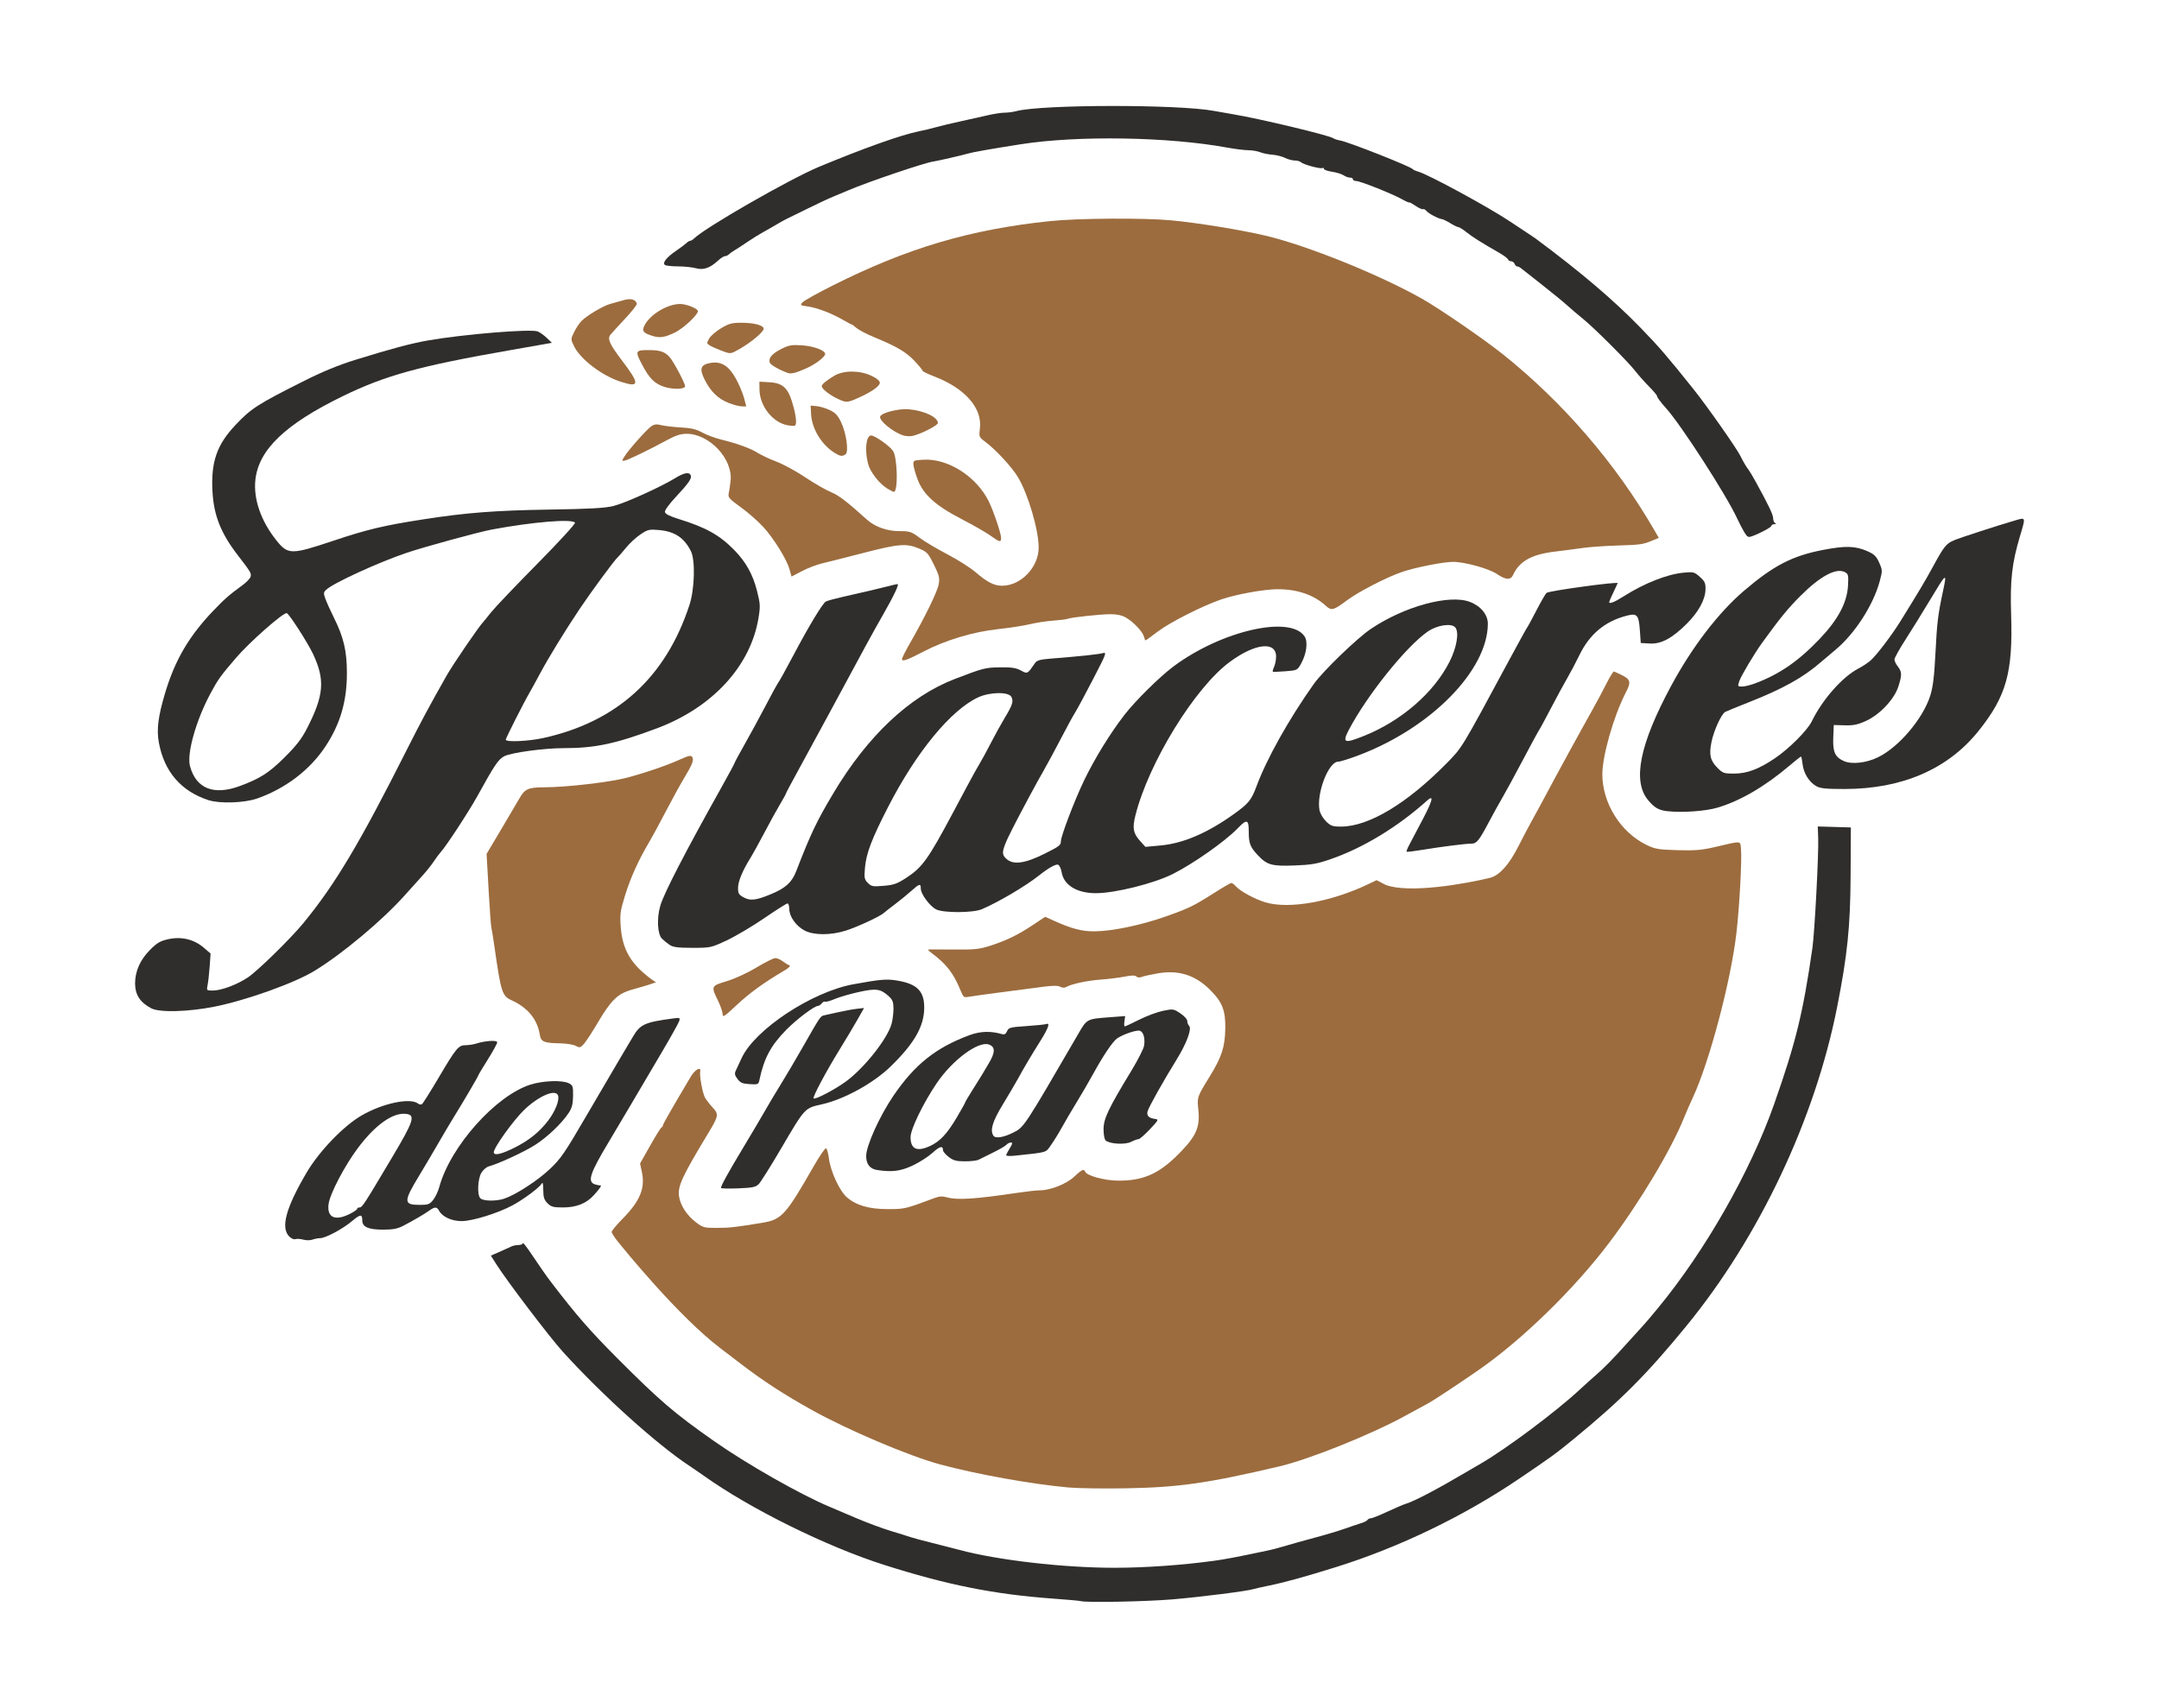<?xml version="1.0" encoding="UTF-8" standalone="no"?>
<!-- Created with Inkscape (http://www.inkscape.org/) -->

<svg
   version="1.1"
   id="svg1"
   width="1264"
   height="1000"
   viewBox="0 0 1264 1000"
   sodipodi:docname="logoConFondoMarron.svg"
   inkscape:export-filename="logoConFondoMarron.png"
   inkscape:export-xdpi="96"
   inkscape:export-ydpi="96"
   inkscape:version="1.4 (86a8ad7, 2024-10-11)"
   xmlns:inkscape="http://www.inkscape.org/namespaces/inkscape"
   xmlns:sodipodi="http://sodipodi.sourceforge.net/DTD/sodipodi-0.dtd"
   xmlns="http://www.w3.org/2000/svg"
   xmlns:svg="http://www.w3.org/2000/svg">
  <defs
     id="defs1" />
  <sodipodi:namedview
     id="namedview1"
     pagecolor="#505050"
     bordercolor="#eeeeee"
     borderopacity="1"
     inkscape:showpageshadow="0"
     inkscape:pageopacity="0"
     inkscape:pagecheckerboard="0"
     inkscape:deskcolor="#505050"
     inkscape:zoom="0.25"
     inkscape:cx="396"
     inkscape:cy="466"
     inkscape:window-width="1366"
     inkscape:window-height="705"
     inkscape:window-x="-8"
     inkscape:window-y="-8"
     inkscape:window-maximized="1"
     inkscape:current-layer="g1" />
  <g
     inkscape:groupmode="layer"
     inkscape:label="Image"
     id="g1">
    <g
       id="g2"
       transform="translate(2.093,5.986)">
      <g
         id="g172"
         inkscape:label="Fondo Marron"
         transform="translate(0,-156)">
        <path
           style="fill:#9c6c3e;fill-opacity:1"
           d="m 526,535.916 c 0,-0.671 1.971,-4.638 4.379,-8.817 8.888,-15.42 16.387,-30.755 17.098,-34.964 0.637,-3.771 0.269,-5.263 -2.859,-11.592 -3.325,-6.729 -3.969,-7.422 -8.738,-9.403 -7.407,-3.078 -11.822,-2.716 -32.716,2.687 -10.266,2.654 -21.14,5.406 -24.165,6.115 -3.025,0.709 -8.243,2.724 -11.595,4.477 l -6.095,3.187 -1.11,-4.053 C 458.566,477.589 451.006,465.358 444.714,458.5 c -3.028,-3.3 -8.937,-8.475 -13.131,-11.5 -6.723,-4.849 -7.559,-5.796 -7.054,-8 0.315,-1.375 0.815,-4.75 1.11,-7.5 1.374,-12.772 -12.379,-27.462 -25.736,-27.49 -3.36,-0.007 -6.319,0.923 -11,3.458 -10.837,5.869 -23.309,11.913 -25.258,12.24 -1.806,0.303 -1.806,0.234 0,-2.617 2.622,-4.14 13.142,-15.906 15.749,-17.614 1.611,-1.056 3.093,-1.196 5.645,-0.534 1.903,0.493 7.06,1.099 11.46,1.346 6.088,0.342 9.076,1.047 12.5,2.951 2.475,1.376 7.503,3.248 11.173,4.158 9.789,2.43 17.029,5.075 21.433,7.832 2.142,1.341 7.118,3.662 11.058,5.158 3.94,1.496 11.561,5.66 16.935,9.253 5.374,3.593 12.05,7.43 14.836,8.526 4.293,1.69 9.512,5.686 21.014,16.088 4.626,4.184 11.757,6.743 18.79,6.743 6.402,0 7.184,0.253 12.054,3.901 2.864,2.146 10.157,6.481 16.207,9.634 6.05,3.153 13.475,7.86 16.5,10.459 6.989,6.006 10.931,8.011 15.7,7.983 C 595.68,492.915 606,482.082 606,470.62 c 0,-10.302 -6.196,-31.367 -12.123,-41.214 -3.6,-5.981 -12.948,-16.096 -19.131,-20.701 -3.696,-2.752 -3.744,-2.876 -3.139,-8.024 1.389,-11.815 -8.861,-23.399 -26.753,-30.236 C 541.084,369.004 538,367.482 538,367.062 c 0,-0.42 -2.138,-3.021 -4.75,-5.779 -4.941,-5.217 -10.333,-8.381 -23.583,-13.84 -4.308,-1.775 -8.924,-4.175 -10.258,-5.335 C 498.076,340.949 496.783,340 496.536,340 c -0.247,0 -2.606,-1.244 -5.242,-2.766 -6.704,-3.868 -14.96,-7.004 -20.485,-7.783 -4.472,-0.63 -4.612,-0.746 -3,-2.466 0.93,-0.993 8.891,-5.419 17.691,-9.837 43.604,-21.89 80.148,-32.725 127,-37.654 16.31,-1.716 55.079,-1.971 71.076,-0.468 15.637,1.469 40.886,5.579 55.424,9.021 24.243,5.74 66.554,22.812 91.5,36.92 10.337,5.846 36.242,23.661 47.5,32.665 35.102,28.076 65.924,63.879 88.321,102.592 l 2.734,4.725 -3.719,1.554 c -5.59,2.335 -6.77,2.502 -20.836,2.945 -7.15,0.225 -16.15,0.864 -20,1.42 -3.85,0.556 -11.238,1.521 -16.419,2.145 -13.551,1.632 -20.693,5.651 -24.365,13.709 -1.39,3.051 -4.296,2.865 -9.415,-0.605 C 869.583,482.919 855.437,479 848.61,479 c -5.709,0 -22.379,3.303 -29.985,5.941 -9.155,3.175 -25.512,11.618 -32.118,16.579 -7.846,5.891 -9.1,6.22 -12.35,3.239 -7.024,-6.442 -16.718,-9.772 -28.362,-9.742 -7.789,0.02 -24.129,2.977 -32.794,5.933 -11.014,3.758 -30.153,13.444 -37.303,18.879 -3.742,2.844 -6.955,5.171 -7.142,5.171 -0.186,0 -0.602,-1.012 -0.924,-2.25 -0.761,-2.923 -6.284,-8.724 -10.659,-11.196 -2.294,-1.296 -5.287,-1.934 -8.959,-1.91 -6.295,0.042 -22.768,1.818 -25.014,2.698 -0.825,0.323 -4.65,0.804 -8.5,1.07 -3.85,0.265 -9.925,1.194 -13.5,2.064 -3.575,0.87 -12.125,2.193 -19,2.941 -14.504,1.577 -30.709,6.471 -43.5,13.139 -9.68,5.046 -12.5,6.03 -12.5,4.36 z"
           id="path150" />
        <path
           style="fill:#9c6b3e"
           d="m 420.99,743.854 c -0.005,-1.295 -1.213,-4.829 -2.685,-7.854 -4.201,-8.637 -4.187,-8.667 5.23,-11.539 4.769,-1.455 12.099,-4.833 17.337,-7.991 4.991,-3.009 9.925,-5.47 10.966,-5.47 1.041,0 2.965,0.833 4.277,1.851 1.312,1.018 3.06,2.076 3.885,2.351 1,0.334 -0.139,1.468 -3.411,3.399 -11.628,6.863 -20.065,13.002 -27.568,20.061 -6.964,6.552 -8.022,7.236 -8.031,5.192 z"
           id="path149" />
        <path
           style="fill:#9c6c3e;fill-opacity:1"
           d="m 335,762.396 c -1.375,-0.751 -5.425,-1.418 -9,-1.481 -9.692,-0.171 -11.377,-0.869 -12.048,-4.996 -1.494,-9.193 -7.09,-15.972 -16.797,-20.349 -5.212,-2.35 -6.003,-4.847 -9.667,-30.54 -0.821,-5.758 -1.691,-11.158 -1.933,-12 -0.242,-0.842 -0.965,-10.872 -1.607,-22.29 l -1.167,-20.76 8.479,-14.24 c 4.664,-7.832 9.548,-16.131 10.853,-18.441 C 305.116,611.986 307.348,611 316.37,611 c 12.896,0 38.765,-3.001 48.63,-5.643 11.255,-3.013 23.232,-7.137 31.406,-10.814 4.661,-2.097 6.079,-2.381 6.727,-1.35 1.14,1.814 0.234,4.219 -4.641,12.306 -2.32,3.85 -7.143,12.625 -10.716,19.5 -3.574,6.875 -7.944,14.939 -9.711,17.92 -6.289,10.607 -10.921,20.805 -14.106,31.056 -2.897,9.326 -3.17,11.238 -2.652,18.585 0.816,11.567 4.685,19.506 13.109,26.902 3.468,3.045 6.931,5.574 7.695,5.62 -18.565,6.861 -21.369,2.376 -33.149,21.916 -3.702,6.325 -7.796,12.684 -9.097,14.131 -2.168,2.412 -2.573,2.517 -4.865,1.265 z"
           id="path148" />
        <path
           style="fill:#9c6c3e;fill-opacity:1"
           d="m 623.5,1020.97 c -21.544,-1.923 -54.249,-7.805 -75.434,-13.567 -18.177,-4.944 -53.56,-19.97 -74.754,-31.745 -16.241,-9.023 -28.738,-17.144 -41.705,-27.098 -4.341,-3.333 -9.741,-7.458 -12,-9.168 C 395.174,920.898 362.951,881.138 359.63,877 c -1.986,-2.475 -3.615,-5.032 -3.621,-5.683 -0.005,-0.651 2.91,-4.147 6.48,-7.769 10.049,-10.198 13.198,-17.766 11.253,-27.039 l -1.101,-5.249 5.854,-10.38 c 3.22,-5.709 6.225,-10.53 6.679,-10.713 0.454,-0.183 0.825,-0.722 0.825,-1.198 0,-0.737 5.156,-9.752 16.426,-28.719 2.321,-3.906 5.982,-5.931 5.424,-3 -0.524,2.756 1.436,13.266 2.925,15.679 0.872,1.414 2.899,3.988 4.505,5.721 3.502,3.779 3.298,4.893 -2.72,14.85 -15.263,25.255 -17.99,31.145 -17.115,36.975 0.813,5.419 4.55,11.138 9.983,15.275 3.99,3.038 4.783,3.249 12.17,3.23 7.491,-0.019 11.141,-0.429 26.402,-2.963 11.624,-1.93 13.765,-4.281 30.5,-33.488 3.3,-5.759 6.45,-10.335 7,-10.168 0.55,0.167 1.328,2.911 1.73,6.098 0.936,7.43 6.181,18.816 10.357,22.483 5.524,4.85 13.128,7.061 24.201,7.037 9.871,-0.021 10.016,-0.056 27.36,-6.536 2.632,-0.983 4.579,-1.095 6.993,-0.403 6.114,1.754 16.306,1.113 41.359,-2.601 5.5,-0.815 11.415,-1.473 13.145,-1.461 6.129,0.041 15.633,-3.718 20.107,-7.954 4.332,-4.101 5.821,-4.804 6.415,-3.03 0.792,2.366 11.37,5.275 19.333,5.318 15.486,0.083 24.863,-4.364 37.56,-17.814 8.6,-9.11 10.529,-14.17 9.355,-24.543 -0.721,-6.375 -0.551,-6.852 6.604,-18.457 7.085,-11.492 8.993,-17.237 9.228,-27.782 0.246,-11.037 -1.68,-15.981 -9.077,-23.295 -8.643,-8.547 -18.349,-11.575 -30.424,-9.492 -3.986,0.688 -8.204,1.625 -9.374,2.082 -1.295,0.507 -2.544,0.416 -3.192,-0.232 -0.752,-0.752 -2.767,-0.732 -6.873,0.07 -3.195,0.624 -9.408,1.4 -13.808,1.725 -8.078,0.597 -17.005,2.488 -20.207,4.28 -1.148,0.643 -2.408,0.617 -3.699,-0.074 -1.368,-0.732 -4.39,-0.725 -10.026,0.024 -4.437,0.59 -15.493,2.036 -24.568,3.215 -9.075,1.178 -17.737,2.387 -19.249,2.685 -2.447,0.483 -2.92,0.118 -4.308,-3.332 -4.224,-10.493 -8.316,-15.784 -17.5,-22.625 -1.292,-0.963 -1.921,-1.782 -1.396,-1.822 0.524,-0.039 7.253,-0.016 14.953,0.051 12.509,0.11 14.829,-0.149 21.787,-2.43 9.34,-3.063 15.742,-6.223 24.779,-12.232 l 6.753,-4.49 4.84,2.184 c 10.834,4.888 16.702,6.409 24.348,6.314 10.233,-0.128 26.587,-3.529 40.728,-8.471 13.911,-4.862 16.826,-6.27 28.979,-13.995 5.068,-3.222 9.611,-5.858 10.095,-5.858 0.484,0 1.708,0.914 2.72,2.032 2.696,2.979 11.179,7.549 17.403,9.375 13.779,4.042 38.417,-0.36 60.105,-10.739 l 4.787,-2.291 5.338,2.765 c 13.964,5.228 46.816,-0.659 61.339,-4.203 5.477,-1.564 11.02,-7.833 16.455,-18.606 2.45,-4.857 6.091,-11.756 8.09,-15.331 1.999,-3.575 5.663,-10.325 8.142,-15 5.83,-10.996 20.668,-38.12 26.805,-49 2.637,-4.675 6.439,-11.793 8.448,-15.818 2.01,-4.025 3.98,-7.175 4.379,-7 10.313,4.519 10.598,5.092 6.535,13.101 -6.869,13.54 -13.353,36.397 -13.353,47.072 -5.9e-4,16.867 10.606,33.901 25.709,41.291 5.139,2.514 6.962,2.83 18.25,3.158 10.34,0.301 14.208,-0.024 22.041,-1.855 15.842,-3.702 14.711,-3.779 15.17,1.034 0.604,6.334 -0.874,33.683 -2.661,49.242 -3.22,28.039 -15.771,75.461 -25.517,96.417 -1.754,3.771 -4.03,8.975 -5.059,11.564 -7.359,18.525 -25.873,49.501 -43.828,73.329 -20.403,27.076 -51.015,56.938 -76.487,74.612 -12.333,8.557 -27.264,18.391 -30.143,19.851 -1.626,0.825 -7.46,3.992 -12.965,7.037 -19.202,10.623 -56.053,25.449 -73.392,29.527 -42.513,9.998 -58.998,12.344 -90.617,12.897 -12.65,0.221 -27.5,2e-4 -33,-0.491 z"
           id="path3" />
      </g>
      <g
         id="g171"
         inkscape:label="Letras"
         transform="translate(0,-156)">
        <path
           style="fill:#9c6c3e;fill-opacity:1"
           d="m 379.792,346.656 c -5.44,-1.721 -6.254,-2.867 -4.466,-6.291 C 378.624,334.048 388.77,328 396.069,328 c 3.382,0 9.341,2.237 10.363,3.891 0.98,1.586 -8.16,10.326 -13.433,12.843 -6.09,2.908 -8.833,3.307 -13.208,1.922 z"
           id="path171" />
        <path
           style="fill:#9c6c3e;fill-opacity:1"
           d="m 419.979,355.208 c -2.487,-0.94 -5.412,-2.248 -6.5,-2.907 -1.844,-1.117 -1.874,-1.39 -0.446,-4 0.843,-1.541 3.973,-4.264 6.956,-6.051 4.666,-2.797 6.35,-3.25 12.068,-3.25 7.401,0 12.943,1.507 12.943,3.52 0,1.755 -7.23,7.883 -13.622,11.546 -5.939,3.403 -5.528,3.362 -11.399,1.143 z"
           id="path170" />
        <path
           style="fill:#9c6c3e;fill-opacity:1"
           d="m 459,368.339 c -4.911,-1.783 -9.901,-4.64 -10.407,-5.957 -0.989,-2.578 1.241,-5.264 6.644,-8.002 4.518,-2.289 6.057,-2.56 12.286,-2.16 6.733,0.432 13.477,2.956 13.477,5.044 0,1.696 -5.666,6.036 -10.938,8.377 -6.318,2.806 -8.977,3.455 -11.062,2.698 z"
           id="path169" />
        <path
           style="fill:#9c6c3e;fill-opacity:1"
           d="m 361.5,373.596 c -11.082,-3.519 -23.805,-13.185 -27.544,-20.923 -1.946,-4.029 -1.946,-4.061 0.09,-8.267 1.124,-2.322 3.106,-5.276 4.403,-6.564 3.258,-3.234 12.779,-8.854 16.757,-9.891 1.812,-0.472 5.226,-1.427 7.587,-2.123 4.346,-1.28 7.115,-0.606 7.962,1.937 0.206,0.617 -2.929,4.635 -6.965,8.929 -4.037,4.294 -7.9,8.539 -8.586,9.435 -1.772,2.315 -0.328,5.509 6.633,14.675 10.744,14.146 10.688,16.294 -0.337,12.793 z"
           id="path166" />
        <path
           style="fill:#9c6c3e;fill-opacity:1"
           d="m 386.33,376.359 c -5.285,-1.867 -8.237,-4.833 -12.187,-12.243 C 369.542,355.485 369.724,355 377.566,355 c 6.949,0 9.752,0.977 12.609,4.397 2.398,2.87 8.827,15.078 8.821,16.749 -0.007,1.914 -7.493,2.04 -12.666,0.213 z"
           id="path165" />
        <path
           style="fill:#9c6c3e;fill-opacity:1"
           d="M 488.384,383.545 C 483.54,381.26 479,377.666 479,376.116 c 0,-1.075 2.661,-3.283 7.322,-6.077 5.412,-3.244 14.784,-3.268 21.645,-0.054 3.331,1.56 5.033,2.971 5.033,4.174 0,1.817 -4.311,4.982 -11.015,8.085 -7.987,3.698 -8.432,3.74 -13.601,1.301 z"
           id="path162" />
        <path
           style="fill:#9c6c3e;fill-opacity:1"
           d="m 424.581,385.986 c -6.178,-2.412 -10.567,-6.628 -14.033,-13.479 -3.353,-6.626 -2.535,-8.995 3.454,-10.007 6.205,-1.048 10.627,1.74 14.789,9.325 1.865,3.399 3.985,8.429 4.71,11.178 l 1.318,4.998 -2.659,-0.047 c -1.463,-0.026 -4.873,-0.911 -7.578,-1.967 z"
           id="path159" />
        <path
           style="fill:#9c6c3e;fill-opacity:1"
           d="m 459,399.013 c -8.739,-1.593 -16.335,-11.253 -16.447,-20.916 L 442.5,373.5 l 5.5,0.302 c 8.7,0.478 11.61,3.443 14.584,14.86 1.563,6.001 1.815,10.015 0.666,10.605 -0.412,0.212 -2.325,0.098 -4.25,-0.253 z"
           id="path157" />
        <path
           style="fill:#9c6c3e;fill-opacity:1"
           d="m 526.953,405.03 c -5.921,-1.74 -14.555,-8.725 -13.754,-11.127 0.743,-2.23 10.877,-4.787 16.801,-4.24 9.061,0.837 17,4.594 17,8.045 0,1.416 -10.413,6.678 -15,7.58 -1.375,0.27 -3.646,0.155 -5.047,-0.257 z"
           id="path155" />
        <path
           style="fill:#9c6c3e;fill-opacity:1"
           d="M 486.5,415.141 C 478.919,410.464 473.21,401.055 472.762,392.5 l -0.262,-5 3.5,0.318 c 1.925,0.175 5.395,1.219 7.711,2.32 3.321,1.579 4.731,3.103 6.676,7.213 3.081,6.513 4.543,17.447 2.505,18.738 -2.014,1.275 -3.034,1.124 -6.391,-0.947 z"
           id="path153" />
        <path
           style="fill:#9c6c3e;fill-opacity:1"
           d="m 517.439,436.126 c -4.777,-2.913 -10.122,-9.81 -11.335,-14.627 C 504.043,413.314 504.969,405 507.941,405 c 2.138,0 10.667,5.995 12.741,8.956 2.649,3.782 3.112,24.054 0.549,24.041 -0.402,-0.002 -2.109,-0.844 -3.792,-1.871 z"
           id="path152" />
        <path
           style="fill:#9c6c3e;fill-opacity:1"
           d="m 577.673,463.573 c -2.651,-1.885 -10.3,-6.262 -16.997,-9.727 -15.153,-7.841 -22.333,-14.378 -25.64,-23.345 -1.217,-3.3 -2.285,-7.121 -2.374,-8.492 -0.154,-2.372 0.136,-2.508 6.024,-2.827 14.282,-0.774 30.833,9.8 38.065,24.319 2.706,5.432 7.249,18.855 7.249,21.418 0,2.802 -0.704,2.653 -6.327,-1.345 z"
           id="path151" />
        <path
           style="fill:#302e2c"
           d="m 974,624.982 c -4.995,-0.575 -7.505,-2.026 -11.213,-6.482 -9.296,-11.169 -4.928,-32.758 13.553,-67 12.3,-22.789 27.643,-42.795 42.66,-55.625 17.254,-14.741 28.244,-20.416 46.241,-23.875 13.193,-2.536 18.938,-2.36 26.048,0.796 3.927,1.743 5.151,2.944 6.8,6.671 1.942,4.389 1.953,4.761 0.336,10.789 -3.758,14.006 -14.608,30.833 -25.949,40.243 -2.651,2.2 -6.431,5.4 -8.398,7.11 -10.453,9.088 -22.104,15.593 -42.078,23.494 -6.875,2.72 -13.175,5.294 -14,5.721 -2.291,1.185 -6.761,10.953 -8.111,17.724 -1.496,7.499 -0.708,10.831 3.57,15.109 3.094,3.094 3.81,3.339 9.691,3.317 7.594,-0.028 14.466,-2.606 23.85,-8.947 8.247,-5.572 19.024,-16.336 21.557,-21.529 6.295,-12.909 17.893,-26.074 27.333,-31.026 2.536,-1.33 5.814,-3.505 7.285,-4.833 3.525,-3.182 12.329,-14.779 17.282,-22.763 11.161,-17.992 14.259,-23.196 19.276,-32.378 6.416,-11.743 7.571,-13.173 12.248,-15.164 3.461,-1.474 25.478,-8.628 35.77,-11.624 6.238,-1.816 6.155,-2.088 2.788,9.161 -4.735,15.82 -5.862,25.802 -5.206,46.127 1.09,33.77 -2.805,47.668 -19.05,67.972 -17.906,22.379 -44.738,34.017 -78.451,34.025 -11.001,0.003 -14.243,-0.326 -16.609,-1.684 -4.172,-2.394 -7.381,-7.548 -7.974,-12.802 -0.28,-2.481 -0.708,-4.511 -0.952,-4.511 -0.244,0 -3.328,2.447 -6.853,5.438 -14.227,12.07 -28.796,20.565 -41.943,24.458 -7.133,2.112 -20.85,3.082 -29.5,2.086 z m 123.409,-31.569 c 12.28,-6.013 26.41,-22.719 30.606,-36.187 1.568,-5.032 2.326,-11.26 3.008,-24.726 0.912,-18.012 1.466,-22.562 4.428,-36.399 2.421,-11.312 2.228,-11.163 -8.32,6.399 -3.964,6.6 -10.103,16.5 -13.642,22 -3.539,5.5 -6.447,10.727 -6.463,11.615 -0.015,0.888 0.873,2.759 1.973,4.158 2.442,3.104 2.489,4.983 0.295,11.777 -2.397,7.422 -10.861,16.407 -18.898,20.062 -4.881,2.22 -7.383,2.739 -12.5,2.594 l -6.397,-0.181 -0.296,7.344 c -0.339,8.418 0.991,11.404 6.121,13.736 4.651,2.114 13.196,1.182 20.084,-2.19 z m -71.895,-43.289 c 14.301,-5.38 25.336,-13.002 37.823,-26.124 10.653,-11.194 15.935,-21.127 16.494,-31.013 0.348,-6.159 0.179,-6.912 -1.782,-7.961 -5.088,-2.723 -14.443,2.271 -26.088,13.927 -7.387,7.394 -11.834,12.842 -22.484,27.547 -4.46,6.158 -12.177,19.111 -13.256,22.25 -1.08,3.142 -1.028,3.25 1.595,3.25 1.492,0 4.956,-0.844 7.698,-1.876 z"
           id="path122" />
        <path
           style="fill:#302e2c"
           d="m 389.902,703.243 c -1.429,-0.959 -3.429,-2.587 -4.445,-3.617 -2.639,-2.677 -3.11,-11.847 -0.989,-19.241 2.075,-7.233 14.613,-31.494 36.182,-70.013 4.043,-7.22 7.351,-13.374 7.351,-13.675 0,-0.301 2.637,-5.194 5.86,-10.873 3.223,-5.679 8.687,-15.725 12.141,-22.325 3.454,-6.6 6.619,-12.45 7.033,-13 1.028,-1.366 4.469,-7.531 9.209,-16.5 9.308,-17.613 17.395,-30.983 19.257,-31.835 1.1,-0.503 5.375,-1.67 9.5,-2.591 10.845,-2.424 23.938,-5.503 28.116,-6.613 1.989,-0.528 3.907,-0.961 4.263,-0.961 1.111,0 -2.166,6.895 -8.752,18.417 -6.043,10.571 -9.385,16.7 -31.676,58.083 -5.333,9.9 -13.128,24.237 -17.324,31.86 C 461.433,607.983 458,614.45 458,614.729 c 0,0.28 -1.52,3.043 -3.378,6.14 -1.858,3.097 -5.983,10.581 -9.166,16.631 -3.184,6.05 -6.777,12.581 -7.986,14.514 C 432.703,659.637 430,666.077 430,669.809 c 0,3.368 0.437,4.111 3.34,5.675 3.864,2.081 7.179,1.696 15.739,-1.826 8.666,-3.566 12.411,-6.938 14.937,-13.451 8.622,-22.233 12.003,-29.329 21.775,-45.706 20.06,-33.621 44.579,-56.716 70.997,-66.875 16.765,-6.447 17.951,-6.753 26.622,-6.872 6.645,-0.091 9.292,0.305 12.122,1.815 3.986,2.127 3.854,2.195 8.344,-4.31 1.106,-1.603 2.963,-2.118 9.5,-2.635 16.569,-1.311 27.202,-2.425 29.918,-3.133 2.726,-0.711 2.596,-0.348 -5.41,15.141 -4.512,8.728 -9.273,17.574 -10.58,19.658 -1.307,2.084 -5.109,9.059 -8.447,15.5 -3.339,6.441 -7.759,14.636 -9.823,18.211 -2.064,3.575 -5.909,10.55 -8.545,15.5 -16.738,31.429 -17.239,32.79 -13.387,36.379 3.97,3.699 10.818,2.781 22.4,-3.004 8.602,-4.296 9.5,-4.979 9.5,-7.221 0,-3.011 7.969,-23.958 13.466,-35.398 6.256,-13.018 15.365,-27.835 23.825,-38.755 6.379,-8.234 20.709,-22.37 28.709,-28.321 28.118,-20.917 68.441,-30.118 76.707,-17.503 2.014,3.074 1.137,10.061 -1.971,15.709 -2.255,4.098 -2.295,4.118 -9.251,4.672 -3.842,0.306 -7.171,0.42 -7.398,0.254 -0.227,-0.166 0.111,-1.45 0.75,-2.853 C 744.477,539.054 745,536.362 745,534.476 c 0,-9.164 -12.266,-7.792 -26.994,3.02 -20.542,15.079 -47.657,59.15 -55.376,90.004 -1.853,7.408 -1.298,10.438 2.729,14.895 l 3.141,3.476 9,-0.831 c 13.196,-1.218 27.322,-7.286 42.821,-18.395 8.561,-6.136 10.219,-8.17 13.181,-16.165 5.996,-16.187 18.917,-39.284 33.494,-59.868 5.315,-7.506 25.261,-26.792 33.404,-32.299 19.549,-13.221 46.053,-20.467 58.071,-15.877 6.386,2.439 10.536,7.515 10.505,12.849 -0.158,27.159 -33.045,60.734 -75.246,76.818 C 788.106,594.246 782.524,596 781.325,596 c -5.639,0 -12.76,18.539 -10.909,28.402 0.355,1.892 2.051,4.794 3.802,6.507 2.779,2.717 3.845,3.091 8.815,3.091 16.148,0 38.513,-13.402 61.745,-37 9.26,-9.406 8.468,-8.1 36.961,-60.996 5.183,-9.623 9.779,-17.948 10.213,-18.5 0.434,-0.552 2.934,-5.163 5.557,-10.246 2.622,-5.083 5.268,-9.634 5.88,-10.113 C 904.928,495.939 945,490.459 945,491.455 c 0,0.094 -1.125,2.503 -2.5,5.353 -1.375,2.85 -2.5,5.409 -2.5,5.687 0,1.33 3.038,0.145 8.5,-3.317 12.155,-7.704 25.381,-12.926 35.089,-13.855 5.755,-0.55 6.277,-0.415 9.5,2.466 2.934,2.622 3.397,3.653 3.314,7.38 -0.135,5.995 -4.095,13.205 -11.064,20.145 -8.491,8.455 -14.901,11.872 -21.554,11.49 L 958.5,526.5 958,519.399 c -0.664,-9.436 -1.581,-10.474 -7.823,-8.855 -12.618,3.273 -21.621,10.782 -27.556,22.983 -2.133,4.385 -5.333,10.448 -7.111,13.473 -1.778,3.025 -6.051,10.9 -9.495,17.5 -3.444,6.6 -6.61,12.45 -7.036,13 -0.426,0.55 -4.697,8.425 -9.491,17.5 -4.794,9.075 -10.177,18.975 -11.963,22 -1.785,3.025 -5.392,9.55 -8.014,14.5 -5.788,10.924 -7.094,12.5 -10.365,12.5 -3.335,0 -17.377,1.783 -28.521,3.621 -4.881,0.805 -9.033,1.305 -9.226,1.112 -0.193,-0.193 0.464,-1.9 1.461,-3.792 0.997,-1.892 4.582,-8.704 7.967,-15.137 5.878,-11.172 6.711,-14.745 2.567,-11.019 -17.072,15.352 -37.393,27.699 -56.395,34.266 -8.074,2.79 -11.266,3.349 -21.267,3.722 -13.246,0.494 -15.997,-0.273 -21.363,-5.957 C 729.846,646.023 729,643.857 729,637.066 c 0,-7.363 -1.037,-7.676 -6.547,-1.978 -7.337,7.587 -25.903,20.643 -37.953,26.689 C 673.398,667.348 650.71,673 639.45,673 c -11.024,0 -18.716,-4.693 -19.983,-12.192 -0.367,-2.171 -1.308,-4.193 -2.092,-4.494 -1.298,-0.498 -5.722,1.976 -10.876,6.083 -7.936,6.324 -23.974,15.815 -33.784,19.992 -5.154,2.195 -22.592,2.244 -26.785,0.075 C 542.213,680.542 537,673.471 537,670.35 c 0,-3.161 -0.804,-2.977 -5.5,1.263 -2.2,1.986 -6.475,5.473 -9.5,7.749 -3.025,2.276 -6.02,4.626 -6.656,5.223 -2.104,1.974 -15.738,8.295 -22.344,10.359 -8.835,2.761 -18.643,2.732 -24.02,-0.07 C 463.991,692.272 460,686.671 460,682.268 460,680.471 459.536,679 458.97,679 c -0.567,0 -6.7,3.883 -13.629,8.629 -6.929,4.746 -16.809,10.596 -21.954,13 -9.233,4.314 -9.495,4.371 -20.121,4.365 -8.57,-0.005 -11.296,-0.362 -13.365,-1.75 z m 138.766,-39.352 c 9.185,-5.984 12.72,-10.929 27.093,-37.891 1.906,-3.575 5.743,-10.775 8.528,-16 2.785,-5.225 6.035,-11.075 7.224,-13 1.188,-1.925 4.126,-7.325 6.529,-12 2.402,-4.675 6.018,-11.226 8.035,-14.558 4.6,-7.598 5.314,-9.845 3.944,-12.404 -1.637,-3.059 -12.69,-2.875 -19.52,0.324 -16.025,7.507 -36.172,32.055 -52.64,64.138 -9.617,18.736 -12.834,27.187 -13.559,35.616 -0.512,5.957 -0.343,6.842 1.699,8.884 2.06,2.06 2.907,2.214 9.238,1.683 5.981,-0.501 7.888,-1.182 13.429,-4.792 z m 267.96,-83.06 c 21.767,-8.762 40.7,-25.194 49.891,-43.302 4.258,-8.389 5.758,-17.287 3.395,-20.134 -2.193,-2.642 -10.568,-1.417 -16.038,2.347 -12.646,8.701 -35.548,37.217 -46.283,57.628 -4.042,7.685 -2.719,8.192 9.035,3.461 z"
           id="path121" />
        <path
           style="fill:#302e2c"
           d="m 86.502,740.425 c -6.555,-3.418 -9.499,-7.948 -9.507,-14.625 -0.008,-7.024 2.959,-13.747 8.579,-19.438 4.211,-4.265 6.039,-5.355 10.751,-6.409 7.684,-1.72 15.117,0.023 20.783,4.872 l 4.089,3.5 -0.538,7.588 c -0.296,4.173 -0.841,9.05 -1.212,10.838 -0.663,3.195 -0.612,3.25 2.964,3.25 5.051,0 13.968,-3.313 20.549,-7.634 5.594,-3.673 25.105,-22.77 32.604,-31.911 18.575,-22.644 32.955,-46.741 60.384,-101.188 8.325,-16.525 13.7,-26.544 23.482,-43.766 3.793,-6.678 19.326,-29.389 21.544,-31.5 0.289,-0.275 2.301,-2.75 4.472,-5.5 2.171,-2.75 14.252,-15.434 26.848,-28.186 12.612,-12.769 22.606,-23.664 22.244,-24.25 -1.474,-2.384 -24.634,-0.483 -48.676,3.996 -7.715,1.437 -39.486,10.123 -49.864,13.632 -16.42,5.552 -42.845,17.652 -46.996,21.519 -1.749,1.63 -1.797,2.112 -0.544,5.537 0.755,2.063 2.94,6.902 4.856,10.752 5.81,11.676 7.684,19.628 7.684,32.615 0,16.619 -3.88,29.848 -12.626,43.051 -9.064,13.682 -23.317,24.538 -39.874,30.369 -7.491,2.638 -22.006,3.116 -28.646,0.944 -15.966,-5.223 -25.821,-16.693 -28.95,-33.693 -1.397,-7.587 -0.424,-15.315 3.64,-28.916 5.799,-19.408 13.967,-33.36 28.299,-48.337 6.606,-6.903 9.108,-9.089 17.133,-14.967 2.204,-1.614 4.273,-3.774 4.599,-4.799 0.632,-1.99 0.15,-2.81 -7.371,-12.557 C 127.254,462.316 123.11,451.961 122.313,438 c -0.993,-17.394 2.485,-27.509 13.46,-39.143 9.094,-9.64 12.82,-12.048 39.227,-25.352 11.568,-5.828 20.834,-9.659 31,-12.818 20.411,-6.341 32.624,-9.608 42.216,-11.292 20.835,-3.658 60.29,-6.913 64.481,-5.32 1.236,0.47 3.613,2.16 5.284,3.757 l 3.038,2.903 -3.26,0.589 c -1.793,0.324 -11.115,1.96 -20.716,3.637 -53.47,9.335 -73.448,14.82 -98.544,27.058 -33.477,16.325 -49.074,31.218 -51.051,48.747 -1.272,11.275 3.12,24.099 12.153,35.485 6.861,8.649 8.675,8.673 33.271,0.451 20.132,-6.73 29.599,-8.982 53.127,-12.638 24.823,-3.858 42.096,-5.193 73.5,-5.68 23.742,-0.368 32.522,-0.856 37.5,-2.082 6.781,-1.67 27.703,-11.103 36.14,-16.295 5.303,-3.263 8.342,-3.801 9.177,-1.624 0.692,1.803 -1.27,4.607 -9.056,12.945 -3.646,3.905 -6.246,7.545 -6.07,8.5 0.206,1.115 2.801,2.44 7.808,3.987 16.143,4.988 24.175,9.459 32.776,18.243 6.801,6.945 10.906,14.304 13.332,23.896 1.93,7.632 2.007,9.048 0.863,15.959 -4.662,28.177 -26.983,52.39 -59.536,64.583 -24.072,9.016 -36.236,11.602 -54.456,11.576 -11.378,-0.016 -30.693,2.601 -34.8,4.716 -3.482,1.793 -5.618,4.951 -15.697,23.21 -5.18,9.384 -18.609,29.871 -21.773,33.218 -0.667,0.705 -2.419,3.082 -3.894,5.282 -1.475,2.2 -4.399,5.865 -6.498,8.145 -2.099,2.28 -6.742,7.434 -10.317,11.454 -13.085,14.713 -36.731,34.518 -53.046,44.428 -11.82,7.18 -39.915,17.225 -58.553,20.934 -15.305,3.046 -32.065,3.483 -36.898,0.963 z M 138.5,610.19 c 11.762,-4.372 16.949,-7.702 25.99,-16.69 6.943,-6.902 10.01,-10.865 13.157,-17 9.931,-19.359 10.668,-28.367 3.56,-43.5 -3.216,-6.846 -14.281,-24 -15.482,-24 -2.485,0 -21.881,17.148 -29.632,26.199 -9.208,10.751 -10.523,12.585 -15.005,20.931 -8.434,15.704 -13.921,35.214 -11.949,42.484 3.586,13.222 13.945,17.306 29.36,11.577 z m 177.551,-28.056 c 43.111,-9.517 71.677,-35.542 85.504,-77.899 3.052,-9.35 3.498,-26.249 0.831,-31.536 -3.97,-7.872 -9.489,-11.519 -18.664,-12.333 -5.761,-0.512 -6.566,-0.321 -10.877,2.572 -2.56,1.718 -6.375,5.248 -8.477,7.843 -2.102,2.595 -4.342,5.168 -4.978,5.718 -1.809,1.565 -15.415,20.051 -22.08,30 -8.632,12.885 -18.346,28.729 -23.296,38 -2.349,4.4 -5.061,9.35 -6.027,11 C 304.65,561.205 294,582.23 294,583.113 c 0,1.547 13.281,0.957 22.051,-0.979 z"
           id="path120" />
        <path
           style="fill:#302e2c"
           d="m 511.524,835.103 c -4.31,-0.653 -6.482,-3.381 -6.51,-8.174 -0.034,-5.94 7.855,-23.42 15.913,-35.258 12.572,-18.472 25.054,-28.388 44.86,-35.64 6.138,-2.247 12.224,-2.416 18.712,-0.519 1.454,0.425 2.273,-0.043 3,-1.713 0.92,-2.114 1.832,-2.353 11.366,-2.986 5.701,-0.378 11.018,-0.938 11.815,-1.244 2.093,-0.803 0.841,2.704 -3.368,9.431 -6.069,9.701 -9.575,15.606 -13.207,22.246 -1.581,2.89 -5.671,9.847 -9.09,15.461 -6.015,9.877 -7.569,14.972 -5.557,18.227 1.136,1.838 5.829,1.149 11.541,-1.695 6.489,-3.231 6.218,-2.821 38.385,-58.196 4.899,-8.434 4.847,-8.407 18.195,-9.408 l 9.08,-0.681 -0.444,3.023 c -0.244,1.663 -0.158,3.023 0.192,3.023 0.35,0 4.149,-1.767 8.443,-3.926 4.294,-2.159 10.549,-4.492 13.9,-5.184 5.937,-1.226 6.197,-1.19 10.17,1.44 2.243,1.484 4.077,3.502 4.077,4.484 0,0.982 0.5,2.285 1.11,2.896 1.69,1.69 -1.568,10.417 -7.388,19.79 -7.573,12.196 -16.295,27.756 -16.939,30.221 -0.665,2.544 0.664,3.942 4.217,4.433 2.411,0.333 2.307,0.551 -2.895,6.096 -2.967,3.163 -5.936,5.75 -6.596,5.75 -0.661,0 -2.66,0.728 -4.443,1.617 -3.49,1.741 -12.301,1.262 -14.791,-0.804 -0.753,-0.625 -1.275,-3.329 -1.275,-6.604 0,-6.167 2.772,-12 16.235,-34.163 3.826,-6.299 7.194,-12.912 7.483,-14.696 0.694,-4.275 -0.302,-7.978 -2.358,-8.767 -1.751,-0.672 -9.225,1.761 -13.248,4.312 -2.554,1.619 -8.36,10.225 -14.577,21.603 -2.103,3.85 -6.301,11.05 -9.329,16 -3.027,4.95 -6.915,11.572 -8.639,14.717 -1.724,3.144 -4.525,7.689 -6.224,10.1 -3.38,4.796 -1.638,4.27 -21.093,6.366 -2.888,0.311 -5.25,0.225 -5.25,-0.19 0,-0.416 0.937,-2.271 2.082,-4.124 C 590.73,819.701 590.86,819 589.704,819 c -0.803,0 -1.927,0.564 -2.499,1.253 -0.572,0.689 -4.114,2.757 -7.872,4.595 -3.758,1.838 -7.614,3.749 -8.569,4.247 -0.955,0.498 -4.513,0.905 -7.906,0.905 -5.073,0 -6.764,-0.453 -9.514,-2.551 C 551.505,826.046 550,824.273 550,823.508 c 0,-2.838 -1.89,-2.378 -6.123,1.492 -2.393,2.187 -7.507,5.482 -11.364,7.321 -7.208,3.437 -12.251,4.106 -20.989,2.781 z m 30.78,-14.025 c 5.891,-2.7 10.072,-7.154 15.769,-16.799 2.709,-4.587 4.926,-8.562 4.926,-8.833 0,-0.272 1.913,-3.509 4.25,-7.195 2.337,-3.686 4.7,-7.461 5.25,-8.39 0.55,-0.929 2.494,-4.2 4.32,-7.269 3.843,-6.459 3.849,-9.641 0.02,-10.982 -6.192,-2.168 -21.36,9.087 -30.537,22.66 C 538.362,796.013 531,811.202 531,815.843 c 0,7.015 3.69,8.724 11.305,5.234 z"
           id="path119" />
        <path
           style="fill:#302e2c"
           d="m 420,845.576 c 0,-1.309 4.45,-9.373 13.011,-23.576 4.807,-7.975 10.528,-17.65 12.713,-21.5 2.186,-3.85 6.348,-10.825 9.251,-15.5 2.902,-4.675 8.743,-14.575 12.98,-22 10.351,-18.14 10.265,-18.014 12.545,-18.505 1.1,-0.237 4.925,-1.087 8.5,-1.889 3.575,-0.802 8.362,-1.666 10.637,-1.922 l 4.137,-0.464 -3.915,6.908 c -2.153,3.799 -6.758,11.512 -10.234,17.14 -7.791,12.615 -15.827,27.63 -15.425,28.823 0.406,1.205 12.574,-5.123 19.053,-9.909 10.778,-7.962 24.203,-24.945 26.626,-33.682 0.61,-2.2 1.112,-6.159 1.115,-8.798 0.004,-3.851 -0.493,-5.26 -2.522,-7.14 -4.961,-4.598 -7.448,-4.979 -17.732,-2.717 -5.137,1.13 -11.496,2.978 -14.131,4.108 -2.635,1.129 -5.149,1.832 -5.587,1.561 -0.438,-0.271 -1.352,0.178 -2.032,0.997 -0.68,0.819 -1.667,1.489 -2.194,1.489 -2.123,0 -12.355,7.699 -18.478,13.905 -9.091,9.213 -13.119,16.712 -15.792,29.396 -0.564,2.679 -0.814,2.788 -5.707,2.5 -4.223,-0.249 -5.472,-0.778 -7.148,-3.031 -1.648,-2.214 -1.825,-3.158 -0.941,-5 0.599,-1.249 2.111,-4.491 3.359,-7.206 7.692,-16.732 41.063,-38.79 65.411,-43.237 15.982,-2.919 19.563,-3.216 25.832,-2.146 C 534.819,726.143 539,730.345 539,739.927 c 0,10.935 -5.753,21.026 -19.718,34.584 -10.061,9.769 -27.123,19.156 -40.143,22.086 -10.254,2.308 -9.809,1.824 -24.156,26.273 -5.929,10.104 -11.722,19.313 -12.874,20.464 -1.779,1.779 -3.6,2.155 -12.102,2.496 C 424.504,846.052 420,845.937 420,845.576 Z"
           id="path118" />
        <path
           style="fill:#302e2c"
           d="m 175.5,875.866 c -1.65,-0.459 -3.752,-0.597 -4.671,-0.308 -0.969,0.305 -2.545,-0.412 -3.75,-1.704 -4.897,-5.256 -1.663,-16.885 10.384,-37.341 7.307,-12.407 21.513,-27.173 32.037,-33.3 12.408,-7.223 28.611,-10.637 33.206,-6.997 0.663,0.526 1.655,0.678 2.204,0.339 0.549,-0.339 4.906,-7.241 9.683,-15.336 C 264.991,763.597 266.315,762 270.525,762 c 1.747,0 4.481,-0.412 6.076,-0.916 C 282.086,759.351 289,758.926 289,760.322 c 0,0.706 -2.475,5.226 -5.5,10.044 -3.025,4.818 -5.5,8.95 -5.5,9.183 0,0.511 -8.852,15.613 -14.039,23.951 -2.053,3.3 -6.327,10.5 -9.497,16 -3.171,5.5 -8.087,13.825 -10.925,18.5 -9.511,15.667 -9.499,17.5 0.106,17.5 4.924,0 5.804,-0.326 7.865,-2.909 1.276,-1.6 2.879,-4.975 3.563,-7.5 6.439,-23.773 33.196,-53.769 53.577,-60.064 7.473,-2.308 18.556,-2.662 22.351,-0.713 2.276,1.169 2.492,1.836 2.405,7.451 -0.074,4.805 -0.648,7.003 -2.601,9.951 -4.049,6.113 -12.387,14.058 -19.595,18.671 -6.318,4.044 -21.404,11.035 -27.099,12.558 -1.417,0.379 -3.397,2.094 -4.4,3.811 -2.113,3.617 -2.526,12.554 -0.684,14.774 1.476,1.779 9.206,1.96 14.075,0.331 6.723,-2.25 19.444,-10.493 26.596,-17.233 6.527,-6.151 8.782,-9.433 21.547,-31.351 7.841,-13.464 16.583,-28.373 19.427,-33.129 2.843,-4.757 6.355,-10.674 7.803,-13.149 4.228,-7.224 6.952,-8.464 23.379,-10.642 4.107,-0.545 4.314,-0.456 3.669,1.575 -0.376,1.184 -4.994,9.446 -10.262,18.36 -5.268,8.914 -13.149,22.282 -17.513,29.707 -4.364,7.425 -10.37,17.55 -13.347,22.5 -11.182,18.594 -12.782,23.499 -8.149,24.992 1.238,0.399 2.621,0.665 3.074,0.592 1.124,-0.181 -0.156,1.771 -3.769,5.749 C 341.133,854.701 335.346,857 327.509,857 c -5.674,0 -6.945,-0.344 -9.055,-2.455 -1.977,-1.977 -2.46,-3.485 -2.485,-7.75 -0.022,-3.778 -0.299,-4.836 -0.968,-3.692 -1.37,2.344 -10.648,9.238 -17.075,12.689 -8.576,4.604 -23.442,9.208 -29.732,9.208 -5.848,0 -11.334,-2.523 -13.243,-6.089 -1.282,-2.396 -2.451,-2.402 -5.798,-0.028 -3.118,2.212 -8.888,5.585 -15.074,8.812 C 230.596,869.513 228.052,870 222.053,870 213.564,870 210,868.406 210,864.61 c 0,-3.81 -1.08,-3.729 -6.075,0.453 -5.53,4.63 -15.423,9.906 -18.61,9.924 -1.202,0.007 -3.227,0.395 -4.5,0.863 -1.273,0.468 -3.665,0.475 -5.315,0.016 z m 27.14,-15.043 c 2.398,-1.197 4.36,-2.547 4.36,-3 0,-0.453 0.628,-0.823 1.396,-0.823 1.565,0 2.538,-1.496 19.019,-29.222 12.942,-21.773 13.944,-25 7.936,-25.584 -7.589,-0.737 -17.729,6.497 -27.745,19.794 -7.855,10.427 -16.519,26.941 -17.338,33.047 -1.053,7.851 3.746,10.095 12.372,5.787 z m 96.998,-39.075 c 8.274,-4.224 14.063,-8.931 19.202,-15.616 4.15,-5.397 6.769,-12.1 5.757,-14.736 -1.455,-3.791 -10.843,0.103 -19.332,8.018 C 299.044,805.214 287,821.877 287,824.685 c 0,2.215 4.673,1.129 12.639,-2.938 z"
           id="path117" />
      </g>
      <g
         id="g123"
         inkscape:label="Circunferencia"
         transform="translate(0,-156)">
        <path
           style="fill:#302e2c"
           d="M 1019.153,461.705 C 1018.078,459.942 1016.16,456.25 1014.891,453.5 1008.588,439.842 982.142,398.841 973.289,389 970.039,385.387 968,382.632 968,381.853 c 0,-0.463 -2.125,-2.981 -4.722,-5.597 -2.597,-2.616 -6.177,-6.645 -7.954,-8.955 -4.199,-5.455 -24.453,-25.662 -30.85,-30.779 -2.735,-2.188 -6.774,-5.624 -8.973,-7.635 -2.2,-2.011 -8.95,-7.538 -15,-12.281 -6.05,-4.744 -11.544,-9.071 -12.208,-9.615 C 887.628,306.446 886.664,306 886.149,306 c -0.514,0 -1.194,-0.675 -1.511,-1.5 -0.317,-0.825 -1.227,-1.5 -2.024,-1.5 -0.796,0 -1.612,-0.492 -1.812,-1.093 -0.2,-0.601 -2.44,-2.289 -4.978,-3.75 -11.138,-6.415 -15.746,-9.313 -19.301,-12.138 C 854.434,284.358 852.277,283 851.731,283 c -0.547,0 -2.615,-1.002 -4.595,-2.226 -1.981,-1.224 -4.206,-2.314 -4.946,-2.423 -2.331,-0.342 -7.862,-3.252 -9.165,-4.822 -0.688,-0.829 -1.597,-1.294 -2.019,-1.033 -0.422,0.261 -2.396,-0.63 -4.387,-1.981 C 824.628,269.165 823,268.286 823,268.562 c 0,0.276 -1.926,-0.573 -4.28,-1.888 C 812.904,263.428 794.238,256 791.895,256 790.853,256 790,255.55 790,255 c 0,-0.55 -0.8,-1 -1.777,-1 -0.978,0 -2.665,-0.613 -3.75,-1.362 -1.085,-0.749 -4.11,-1.677 -6.723,-2.061 -2.612,-0.384 -4.75,-1.148 -4.75,-1.697 0,-0.549 -0.374,-0.767 -0.83,-0.485 -1.106,0.683 -11.183,-2.009 -12.518,-3.344 -0.578,-0.578 -2.242,-1.051 -3.698,-1.051 -1.456,0 -4.039,-0.695 -5.741,-1.544 -1.702,-0.849 -5.033,-1.685 -7.404,-1.857 -2.37,-0.173 -5.576,-0.828 -7.125,-1.456 -1.548,-0.628 -4.698,-1.158 -7,-1.178 -2.302,-0.019 -7.785,-0.699 -12.185,-1.51 -34.452,-6.351 -87.631,-7.218 -121,-1.974 -18.025,2.833 -28.064,4.608 -31,5.482 -3.153,0.938 -18.284,4.414 -20,4.594 -4.512,0.474 -38.837,12.093 -50,16.925 -1.65,0.714 -5.352,2.256 -8.227,3.426 -2.875,1.17 -10.075,4.532 -16,7.471 -5.925,2.939 -11.448,5.653 -12.273,6.03 -0.825,0.377 -3.15,1.677 -5.167,2.888 -2.017,1.211 -5.617,3.266 -8,4.566 -2.383,1.3 -6.725,4 -9.647,6 -2.923,2 -6.223,4.147 -7.334,4.771 -1.111,0.624 -2.522,1.636 -3.136,2.25 -0.614,0.614 -1.678,1.116 -2.364,1.116 -0.687,0 -2.485,1.146 -3.995,2.546 -4.742,4.394 -8.632,5.749 -13.017,4.531 -2.112,-0.586 -6.764,-1.075 -10.339,-1.087 -3.575,-0.011 -7.056,-0.374 -7.735,-0.805 -1.795,-1.14 0.771,-4.43 6.529,-8.37 2.588,-1.771 5.3,-3.804 6.027,-4.517 C 400.548,291.584 401.529,291 402,291 c 0.471,0 1.452,-0.581 2.179,-1.291 6.715,-6.559 56.079,-34.875 73.321,-42.058 25.686,-10.701 47.898,-18.614 58,-20.662 3.3,-0.669 8.025,-1.8 10.5,-2.514 2.475,-0.713 9,-2.271 14.5,-3.462 5.5,-1.191 12.729,-2.806 16.064,-3.589 3.335,-0.783 7.61,-1.427 9.5,-1.43 1.89,-0.003 5.011,-0.422 6.936,-0.931 14.841,-3.925 94.705,-4.018 115.5,-0.134 2.75,0.514 7.7,1.381 11,1.928 15.714,2.603 56.849,12.444 59,14.115 0.55,0.427 2.35,1.011 4,1.297 4.869,0.844 41.385,15.262 42.5,16.78 0.275,0.375 1.625,0.995 3,1.379 6.166,1.721 41.551,20.942 54.3,29.497 5.39,3.616 10.529,7.025 11.421,7.575 0.892,0.55 2.332,1.527 3.2,2.172 26.401,19.594 45.804,36.103 61.623,52.43 10.843,11.191 15.151,16.189 30.743,35.67 7.883,9.848 25.298,34.636 27.56,39.229 1.677,3.403 3.514,6.514 4.809,8.143 0.593,0.746 2.435,3.832 4.094,6.857 7.868,14.351 10.249,19.347 10.249,21.5 0,1.283 0.562,2.561 1.25,2.838 0.747,0.301 0.545,0.536 -0.5,0.583 -0.963,0.043 -1.75,0.458 -1.75,0.922 0,0.867 -6.41,4.352 -11.196,6.089 -2.424,0.879 -2.894,0.654 -4.651,-2.227 z"
           id="path123" />
        <path
           style="fill:#302e2c"
           d="m 630.5,1087.487 c -0.55,-0.195 -7.975,-0.862 -16.5,-1.481 -34.123,-2.478 -61.779,-8.014 -98.5,-19.719 -33.78,-10.768 -78.279,-32.766 -105.5,-52.154 -2.475,-1.763 -6.296,-4.388 -8.49,-5.833 -19.004,-12.516 -50.869,-41.237 -74.01,-66.708 -7.785,-8.569 -32.867,-41.577 -39.106,-51.464 l -3.106,-4.921 5.106,-2.217 c 2.808,-1.219 5.887,-2.616 6.842,-3.103 0.955,-0.487 2.868,-0.886 4.25,-0.886 1.382,0 2.514,-0.51 2.514,-1.132 0,-0.623 2.369,2.415 5.265,6.75 4.938,7.393 8.647,12.691 11.429,16.323 14.773,19.29 22.68,28.368 38.646,44.372 24.834,24.892 33.238,32.096 56.464,48.397 19.294,13.542 50.552,31.328 67.697,38.521 2.2,0.923 9.175,3.89 15.5,6.595 6.325,2.704 15.55,6.135 20.5,7.623 4.95,1.489 10.125,3.103 11.5,3.588 1.375,0.485 7,1.994 12.5,3.354 5.5,1.36 12.7,3.203 16,4.096 22.307,6.036 61.122,10.514 91,10.499 17.789,-0.01 39.439,-1.529 58,-4.073 7.036,-0.964 11.774,-1.867 31.448,-5.994 2.446,-0.513 5.821,-1.367 7.5,-1.899 1.679,-0.531 6.202,-1.83 10.052,-2.886 3.85,-1.056 10.6,-2.907 15,-4.114 4.4,-1.207 10.475,-3.088 13.5,-4.181 3.025,-1.093 6.946,-2.42 8.714,-2.95 1.768,-0.53 3.482,-1.397 3.809,-1.926 0.327,-0.53 1.217,-0.963 1.977,-0.963 0.76,0 5.121,-1.746 9.691,-3.881 4.57,-2.134 9.434,-4.211 10.809,-4.615 4.93,-1.448 19,-8.874 37,-19.527 0.825,-0.488 3.975,-2.325 7,-4.081 14.719,-8.547 43.649,-30.157 57.311,-42.812 3.404,-3.153 7.732,-7.05 9.618,-8.659 4.827,-4.119 10.384,-9.798 19.071,-19.488 4.125,-4.601 8.175,-9.059 9,-9.907 0.825,-0.847 4.656,-5.364 8.514,-10.036 27.692,-33.54 54.231,-80.13 68.07,-119.495 12.728,-36.208 16.87,-53.094 22.398,-91.326 1.308,-9.042 3.743,-55.202 3.401,-64.46 l -0.251,-6.785 9.684,0.285 9.684,0.285 -0.146,28 c -0.156,30.004 -1.848,46.575 -7.868,77.073 C 1060.514,805.295 1027.917,874.262 985.137,926.5 961.881,954.898 946.794,970.019 919,992.789 c -10.3,8.438 -12.917,10.339 -32.148,23.349 -31.953,21.617 -69.699,39.829 -106.352,51.314 -18.385,5.761 -30.278,9.049 -39.622,10.957 -4.192,0.856 -8.242,1.771 -9,2.034 -3.196,1.109 -30.703,4.609 -47.363,6.027 -15.753,1.341 -51.224,2.009 -54.015,1.018 z"
           id="path2" />
      </g>
    </g>
  </g>
</svg>
